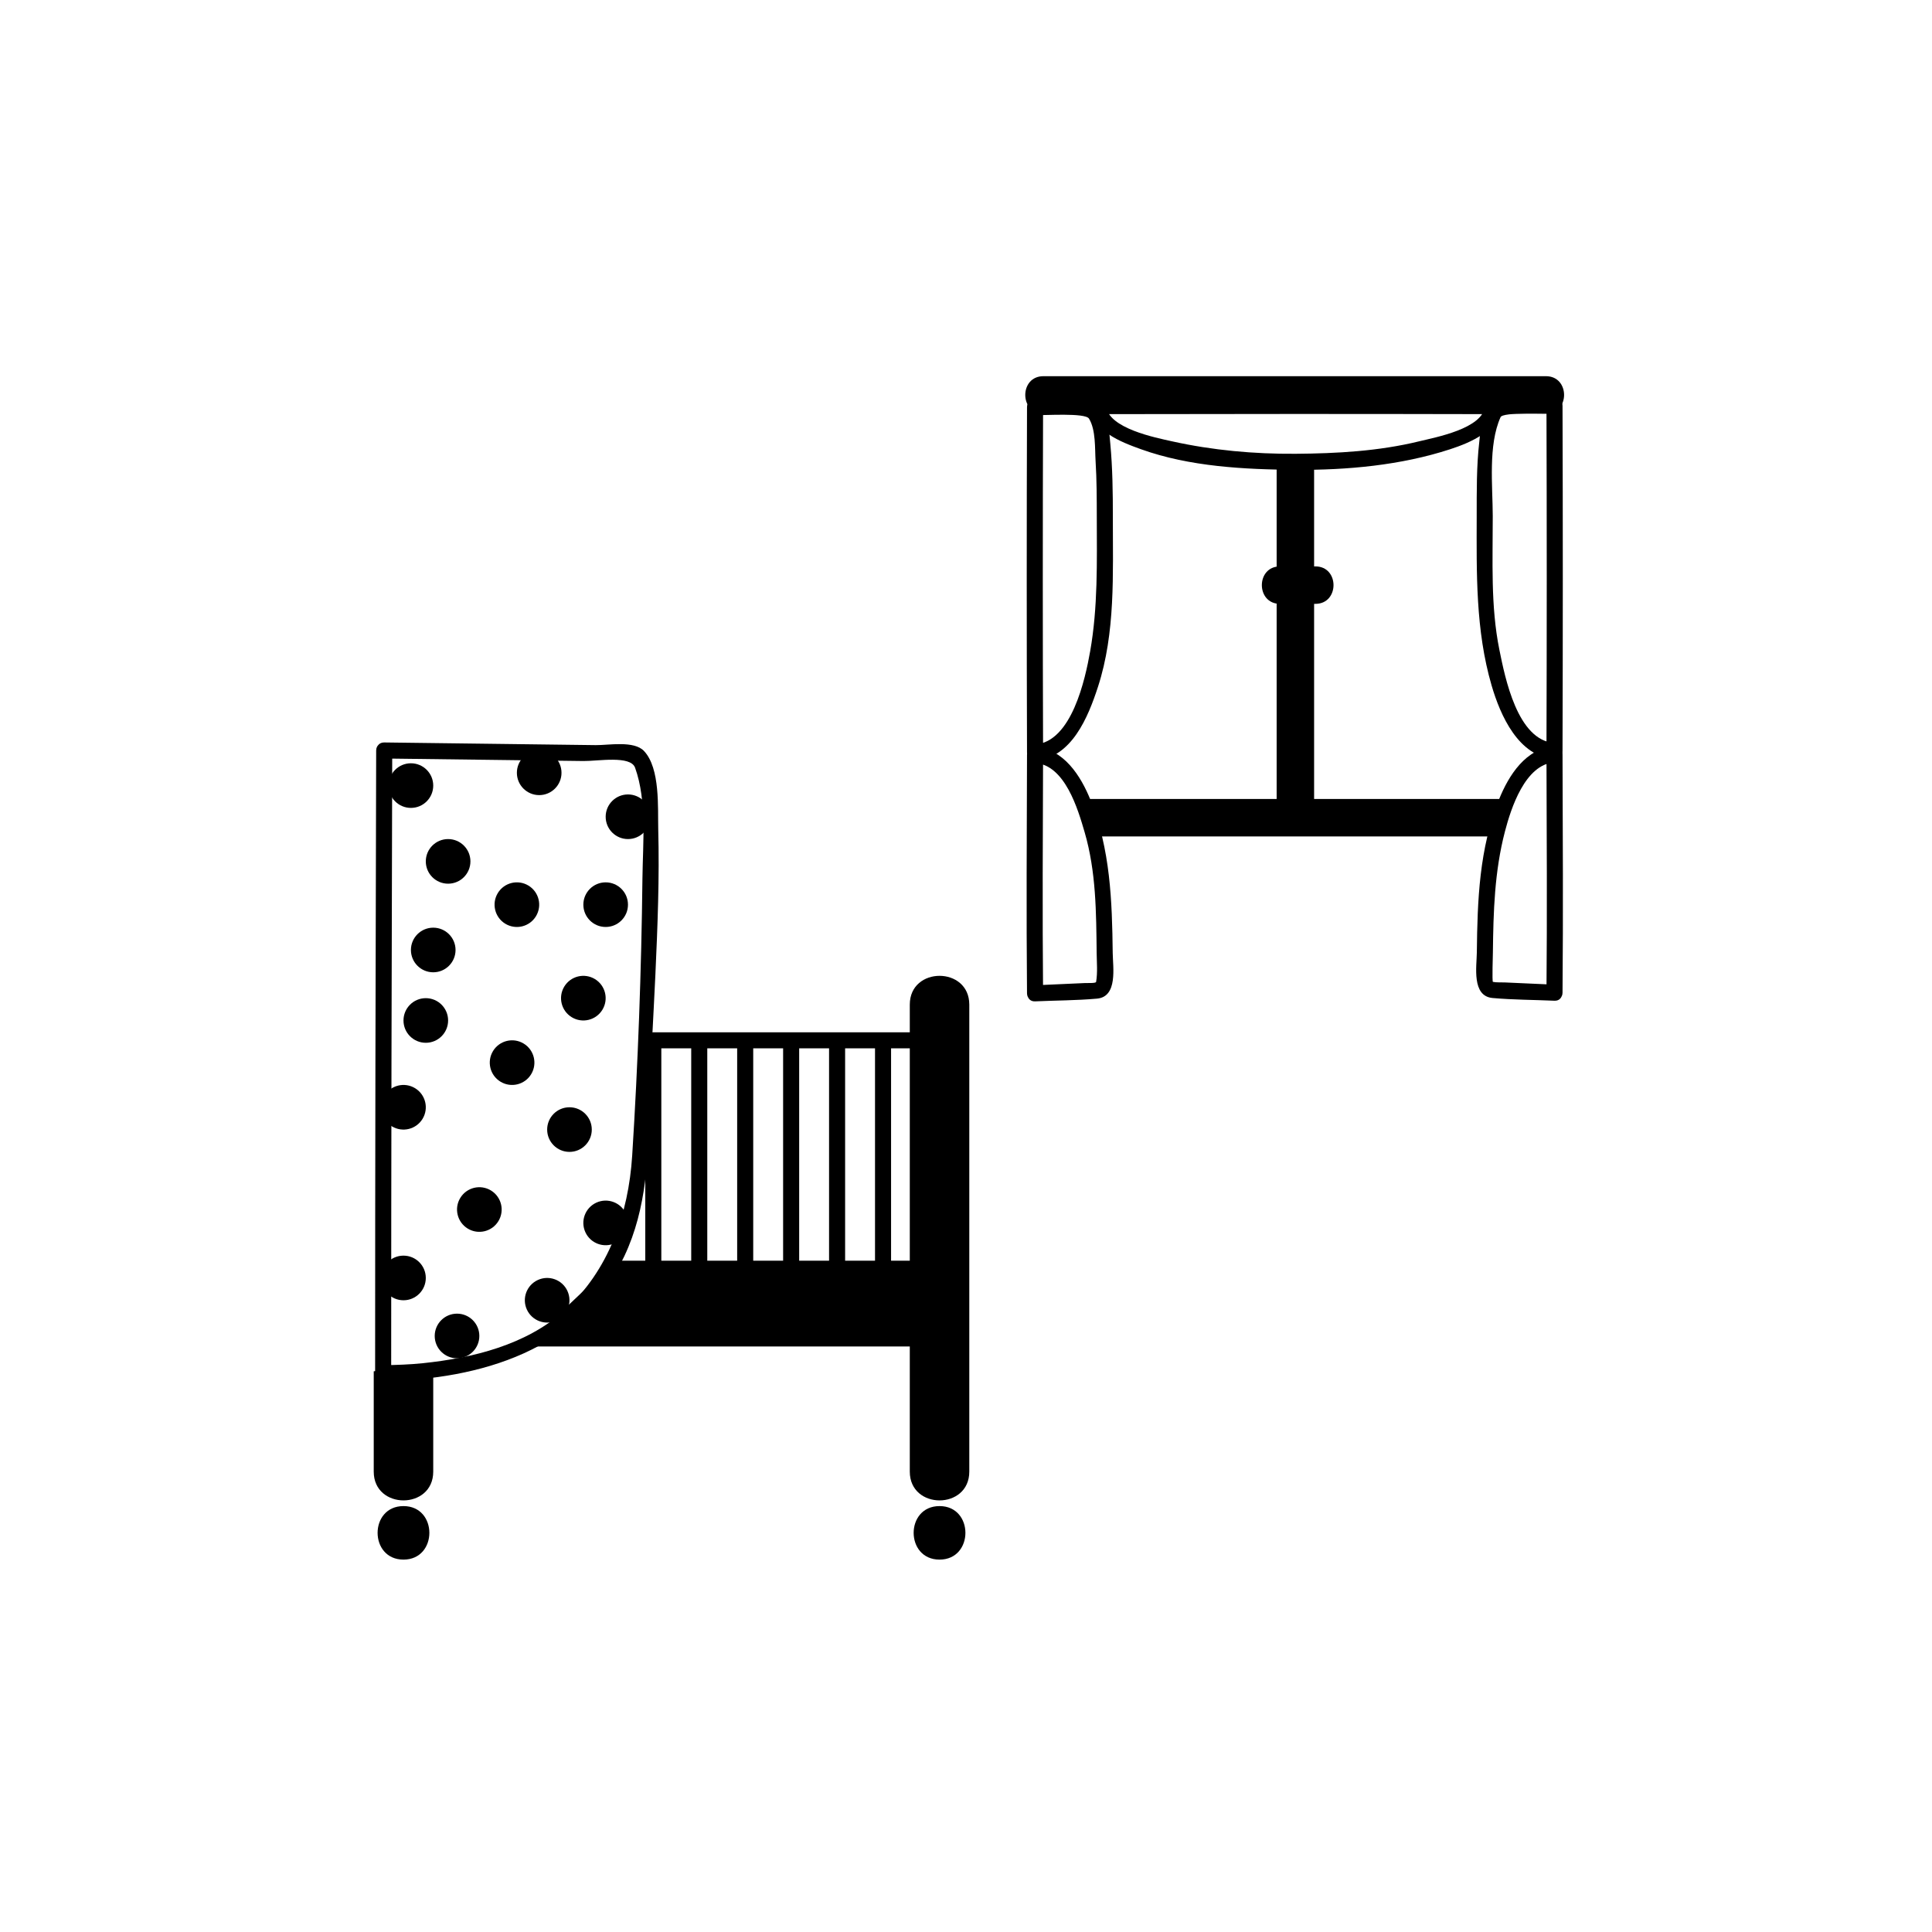 <?xml version="1.0" encoding="iso-8859-1"?>
<!-- Generator: Adobe Illustrator 16.0.0, SVG Export Plug-In . SVG Version: 6.00 Build 0)  -->
<!DOCTYPE svg PUBLIC "-//W3C//DTD SVG 1.1//EN" "http://www.w3.org/Graphics/SVG/1.1/DTD/svg11.dtd">
<svg version="1.1" xmlns="http://www.w3.org/2000/svg" xmlns:xlink="http://www.w3.org/1999/xlink" x="0px" y="0px" width="361px"
	 height="361px" viewBox="0 0 361 361" style="enable-background:new 0 0 361 361;" xml:space="preserve">
<g id="scene_x5F_baby">
	<g style="display:none;">
		<g style="display:inline;">
			<g>
				<path style="fill:#000000;" d="M245.586,240.789c-0.405,4.518-5.74,3.539-8.888,3.539c-4.967,0-9.934,0-14.9,0
					c-2.628,0-5.255,0-7.882,0c-5.081,0-3.537-8.916-3.537-12.084c0-4.515,6.011-3.537,8.887-3.537c4.967,0,9.934,0,14.9,0
					c2.628,0,5.255,0,7.882,0C247.13,228.707,245.586,237.62,245.586,240.789c0,4.514,7,4.514,7,0
					c0-5.829,0.965-11.909-3.528-16.402c-3.683-3.681-10.178-2.68-14.892-2.68c-6.085,0-12.171,0-18.256,0
					c-6.785,0-11.889,3.364-12.531,10.537c-0.5,5.574-0.65,12.224,3.528,16.403c3.681,3.682,10.177,2.681,14.891,2.681
					c6.085,0,12.171,0,18.256,0c6.785,0,11.89-3.366,12.532-10.539C252.989,236.291,245.985,236.33,245.586,240.789z"/>
			</g>
		</g>
		<path style="display:inline;fill:#000000;stroke:#000000;stroke-miterlimit:10;" d="M218.189,221.896
			c0,2.742-2.225,4.965-4.967,4.965l0,0c-2.742,0-4.965-2.223-4.965-4.965v-8c0-2.742,2.223-4.965,4.965-4.965l0,0
			c2.742,0,4.967,2.223,4.967,4.965V221.896z"/>
		<g style="display:inline;">
			<g>
				<path style="fill:#000000;" d="M273.172,241.205c-0.504,4.511-11.476,2.846-14.37,2.846c-2.118,0-6.216,0.435-6.216-2.888
					c0-1.212,0-2.425,0-3.637c0-8.888,0-17.775,0-26.663c0-4.42,11.894-2.846,14.369-2.846c2.117,0,6.217-0.435,6.217,2.888
					c0,1.212,0,2.425,0,3.637C273.172,223.43,273.172,232.317,273.172,241.205c0,4.514,7,4.514,7,0
					c0-10.395,1.012-21.293-0.143-31.621c-1.016-9.075-10.898-8.566-17.633-8.566c-7.623,0-15.75,0.354-16.811,9.846
					c-0.551,4.924,0,10.222,0,15.171c0,5.42-0.46,11.056,0.143,16.45c1.015,9.075,10.898,8.566,17.632,8.566
					c7.624,0,15.751-0.354,16.812-9.846C280.673,236.723,273.668,236.771,273.172,241.205z"/>
			</g>
		</g>
		<g style="display:inline;">
			<g>
				<path style="fill:#000000;" d="M247.154,207.189c13.609,0,27.219,0,40.828,0c4.514,0,4.514-7,0-7c-13.609,0-27.219,0-40.828,0
					C242.641,200.189,242.641,207.189,247.154,207.189L247.154,207.189z"/>
			</g>
		</g>
		<g style="display:inline;">
			<g>
				<path style="fill:#000000;" d="M211.98,251.328c19.448,0,38.897,0,58.346,0c4.514,0,4.514-7,0-7c-19.448,0-38.897,0-58.346,0
					C207.467,244.328,207.467,251.328,211.98,251.328L211.98,251.328z"/>
			</g>
		</g>
		<g style="display:inline;">
			<g>
				<path style="fill:#000000;" d="M217.447,257.758c-0.446,8.295-12.415,8.294-12.861,0
					C204.14,249.461,217.003,249.505,217.447,257.758c0.242,4.489,7.243,4.513,7,0c-0.409-7.591-5.839-13.021-13.43-13.43
					c-7.575-0.408-13.056,6.451-13.432,13.43c-0.408,7.576,6.453,13.056,13.432,13.432c7.575,0.408,13.054-6.454,13.43-13.432
					C224.69,253.245,217.688,253.269,217.447,257.758z"/>
			</g>
		</g>
		<g style="display:inline;">
			<g>
				<path style="fill:#000000;" d="M270.137,257.758c-0.446,8.295-12.416,8.294-12.862,0
					C256.828,249.461,269.692,249.505,270.137,257.758c0.242,4.489,7.243,4.513,7,0c-0.409-7.592-5.84-13.021-13.431-13.43
					c-7.575-0.408-13.056,6.452-13.432,13.43c-0.408,7.576,6.453,13.056,13.432,13.432c7.576,0.408,13.055-6.453,13.431-13.432
					C277.38,253.245,270.378,253.269,270.137,257.758z"/>
			</g>
		</g>
		<g style="display:inline;">
			<g>
				<path style="fill:#000000;" d="M243.932,257.758c-0.446,8.294-12.417,8.295-12.863,0
					C230.622,249.461,243.487,249.506,243.932,257.758c0.242,4.489,7.243,4.513,7,0c-0.409-7.592-5.841-13.021-13.432-13.43
					c-7.575-0.408-13.056,6.452-13.432,13.43c-0.408,7.576,6.453,13.056,13.432,13.432c7.575,0.408,13.056-6.453,13.432-13.432
					C251.175,253.245,244.174,253.269,243.932,257.758z"/>
			</g>
		</g>
	</g>
	<g style="display:none;">
		<g style="display:inline;">
			<path style="fill:#000000;" d="M155.601,185.574c-0.335,15.337-12.33,27.33-27.667,27.666
				c-15.336,0.336-27.342-12.835-27.667-27.666c-0.335-15.336,12.835-27.342,27.667-27.667
				C143.271,157.572,155.277,170.743,155.601,185.574c0.099,4.507,7.099,4.517,7,0c-0.419-19.18-15.487-34.247-34.667-34.667
				c-19.178-0.419-34.261,16.118-34.667,34.667c-0.419,19.179,16.118,34.261,34.667,34.666c19.178,0.42,34.261-16.117,34.667-34.666
				C162.7,181.058,155.7,181.067,155.601,185.574z"/>
		</g>
	</g>
	<g id="Schiff_x5F_orig_1_" style="display:none;">
		<path style="display:inline;fill:#000000;" d="M212.456,278.088c1.675,2.152,2.474,2.659,4.432,2.659h35.971
			c0.517,0,2.733,0.303,4.06-0.835l23.341-17.279c1.923-1.378,1.479-4.313-2.509-4.313h-75.044c-3.545,0-4.505,2.122-3.094,4.096
			L212.456,278.088z"/>
		<g style="display:inline;">
			<g>
				<path style="fill:#000000;" d="M243.219,256.145c11.504,0,23.008,0,34.512,0c1.055,0,1.98-1.307,1.295-2.257
					c-11.504-15.955-23.008-31.909-34.512-47.863c-0.832-1.154-2.795-0.837-2.795,0.757c0,15.954,0,31.909,0,47.863
					c0,1.935,3,1.935,3,0c0-15.954,0-31.909,0-47.863c-0.932,0.252-1.863,0.505-2.795,0.757
					c11.504,15.955,23.008,31.909,34.512,47.863c0.432-0.752,0.863-1.505,1.295-2.257c-11.504,0-23.008,0-34.512,0
					C241.284,253.145,241.284,256.145,243.219,256.145z"/>
			</g>
		</g>
		<g style="display:inline;">
			<g>
				<path style="fill:#000000;" d="M233.848,204.16c0,17.234,0,34.469,0,51.703c0,4.514,7,4.514,7,0c0-17.234,0-34.469,0-51.703
					C240.848,199.646,233.848,199.646,233.848,204.16L233.848,204.16z"/>
			</g>
		</g>
		<g style="display:inline;">
			<g>
				<path style="fill:#000000;" d="M231.473,253.145c-6.592,0-13.184,0-19.775,0c0.482,0.633,0.964,1.266,1.446,1.898
					c6.592-15.954,13.184-31.908,19.775-47.863c-0.982-0.133-1.964-0.266-2.946-0.398c0,15.954,0,31.909,0,47.863
					c0,1.935,3,1.935,3,0c0-15.954,0-31.909,0-47.863c0-1.816-2.335-1.879-2.946-0.398c-6.592,15.954-13.184,31.908-19.775,47.863
					c-0.381,0.921,0.563,1.898,1.446,1.898c6.592,0,13.184,0,19.775,0C233.407,256.145,233.407,253.145,231.473,253.145z"/>
			</g>
		</g>
	</g>
	<g style="display:none;">
		<path style="display:inline;fill:#000000;stroke:#000000;stroke-width:10;stroke-miterlimit:10;" d="M74.833,250.43
			c0,0.311,1.494,0.563,3.336,0.563h82.42c1.842,0,3.336-0.252,3.336-0.563v-3.287c0-0.311-1.494-0.563-3.336-0.563h-82.42
			c-1.842,0-3.336,0.252-3.336,0.563V250.43z"/>
		<g style="display:inline;">
			<g>
				<path style="fill:#000000;" d="M159.926,198.538c0,26.163,0,52.325,0,78.488c0,6.448,10,6.448,10,0c0-26.163,0-52.325,0-78.488
					C169.926,192.09,159.926,192.09,159.926,198.538L159.926,198.538z"/>
			</g>
		</g>
		<g style="display:inline;">
			<g>
				<path style="fill:#000000;" d="M69.833,231.617c0,15.137,0,30.272,0,45.409c0,6.448,10,6.448,10,0c0-15.137,0-30.272,0-45.409
					C79.833,225.169,69.833,225.169,69.833,231.617L69.833,231.617z"/>
			</g>
		</g>
	</g>
	<g>
		<g>
			<g>
				<path style="fill:#000000;" d="M194.96,77.292c31.303,0,62.605,0,93.908,0c4.514,0,4.514-7,0-7c-31.303,0-62.605,0-93.908,0
					C190.446,70.292,190.446,77.292,194.96,77.292L194.96,77.292z"/>
			</g>
		</g>
		
			<line style="fill:none;stroke:#000000;stroke-width:7;stroke-miterlimit:10;" x1="280.271" y1="152.791" x2="203.412" y2="152.791"/>
		
			<line style="fill:none;stroke:#000000;stroke-width:7;stroke-miterlimit:10;" x1="242.045" y1="86.98" x2="242.045" y2="150.834"/>
		<g>
			<g>
				<path style="fill:#000000;" d="M239.166,112.833c2.206,0,4.413,0,6.619,0c4.514,0,4.514-7,0-7c-2.206,0-4.413,0-6.619,0
					C234.652,105.833,234.652,112.833,239.166,112.833L239.166,112.833z"/>
			</g>
		</g>
		<g>
			<g>
				<path style="fill:#000000;" d="M277.476,75.875c-0.378,4.219-9.253,5.84-12.324,6.591c-7.512,1.837-15.365,2.27-23.069,2.325
					c-7.734,0.055-15.516-0.649-23.069-2.325c-3.067-0.681-11.95-2.42-12.324-6.591c-0.5,0.5-1,1-1.5,1.5
					c24.597-0.054,49.19-0.057,73.787,0c1.935,0.004,1.935-2.996,0-3c-24.597-0.057-49.19-0.054-73.787,0
					c-0.763,0.001-1.573,0.683-1.5,1.5c0.421,4.694,5.694,6.696,9.525,8.072c9.063,3.256,19.342,3.776,28.868,3.844
					c9.638,0.069,19.665-0.845,28.868-3.844c3.844-1.253,9.112-3.458,9.525-8.072C280.648,73.948,277.646,73.965,277.476,75.875z"/>
			</g>
		</g>
		<g>
			<g>
				<path style="fill:#000000;" d="M193.401,77.561c1.757,0.079,9.381-0.473,10.079,0.658c1.299,2.105,1.087,5.601,1.234,7.963
					c0.218,3.496,0.219,7.008,0.225,10.509c0.016,8.345,0.218,16.748-1.238,24.993c-0.921,5.215-3.456,16.95-10.3,17.424
					c0.5,0.5,1,1,1.5,1.5c-0.068-21.517-0.071-43.029,0-64.546c0.007-1.935-2.993-1.934-3,0c-0.071,21.517-0.068,43.029,0,64.546
					c0.003,0.775,0.682,1.557,1.5,1.5c6.842-0.475,9.932-8.157,11.756-13.766c3.302-10.148,2.768-21.125,2.782-31.651
					c0.007-4.623-0.05-9.255-0.483-13.86c-0.2-2.114-0.337-5.169-1.869-6.833c-2.276-2.471-9.146-1.3-12.186-1.437
					C191.467,74.474,191.475,77.474,193.401,77.561z"/>
			</g>
		</g>
		<g>
			<g>
				<path style="fill:#000000;" d="M290.463,74.288c-3.04,0.136-9.908-1.035-12.186,1.437c-1.552,1.685-1.622,4.702-1.868,6.833
					c-0.528,4.583-0.476,9.254-0.483,13.86c-0.02,10.652-0.229,21.327,2.781,31.651c1.641,5.626,5.035,13.3,11.756,13.766
					c0.818,0.057,1.498-0.725,1.5-1.5c0.068-21.517,0.071-43.029,0-64.546c-0.007-1.934-3.007-1.935-3,0
					c0.071,21.517,0.068,43.029,0,64.546c0.5-0.5,1-1,1.5-1.5c-6.938-0.481-9.24-12.208-10.299-17.424
					c-1.657-8.161-1.227-16.706-1.238-24.993c-0.009-5.594-0.895-13.227,1.459-18.472c0.45-1.002,8.504-0.587,10.078-0.658
					C292.39,77.201,292.397,74.201,290.463,74.288z"/>
			</g>
		</g>
		<g>
			<g>
				<path style="fill:#000000;" d="M290.463,183.989c-3.098-0.14-6.194-0.278-9.292-0.418c-0.721-0.032-1.51,0.037-2.215-0.104
					c-0.172-0.035-0.01-5.141-0.005-5.512c0.091-7.663,0.302-15.096,2.244-22.562c1.126-4.327,3.762-12.569,9.268-12.951
					c-0.5-0.5-1-1-1.5-1.5c0.047,14.85,0.135,29.697,0,44.546c-0.018,1.936,2.982,1.934,3,0c0.135-14.849,0.047-29.697,0-44.546
					c-0.002-0.775-0.682-1.557-1.5-1.5c-5.353,0.371-8.547,5.406-10.378,9.958c-3.689,9.176-4.024,18.797-4.134,28.555
					c-0.03,2.635-0.985,8.171,2.935,8.524c3.833,0.345,7.731,0.337,11.577,0.51C292.397,187.076,292.39,184.076,290.463,183.989z"/>
			</g>
		</g>
		<g>
			<g>
				<path style="fill:#000000;" d="M193.401,187.107c3.847-0.173,7.745-0.165,11.578-0.51c3.918-0.354,2.966-5.89,2.935-8.525
					c-0.115-9.76-0.443-19.375-4.135-28.555c-1.83-4.551-5.024-9.586-10.378-9.958c-0.818-0.057-1.497,0.725-1.5,1.5
					c-0.047,14.85-0.135,29.697,0,44.547c0.018,1.934,3.018,1.936,3,0c-0.135-14.85-0.047-29.697,0-44.547c-0.5,0.5-1,1-1.5,1.5
					c5.598,0.388,8.008,8.628,9.268,12.951c2.145,7.354,2.16,14.978,2.245,22.562c0.021,1.766,0.198,3.647-0.103,5.399
					c-0.049,0.281-1.595,0.194-2.117,0.218c-3.098,0.14-6.195,0.278-9.293,0.418C191.475,184.194,191.467,187.194,193.401,187.107z"
					/>
			</g>
		</g>
	</g>
	<g>
		<g>
			<g>
				<path style="fill:#000000;" d="M114.97,235.568h55.765c7.66,0,9.268,3.363,9.268,6.185v3.654c0,2.821-1.608,6.185-9.268,6.185
					H98.067"/>
			</g>
			<path style="fill:#000000;" d="M169.997,187.715c0,29.087,0,58.175,0,87.262c0,7.17,11.118,7.17,11.118,0
				c0-29.087,0-58.175,0-87.262C181.114,180.545,169.997,180.545,169.997,187.715L169.997,187.715z"/>
			<path style="fill:#000000;" d="M69.833,256.232c0,6.248,0,12.496,0,18.744c0,7.17,11.118,7.17,11.118,0
				c0-6.711,0-13.423,0-20.135"/>
		</g>
		<g>
			<g>
				<path style="fill:#000000;" d="M71.789,141.731c12.409,0.156,24.817,0.313,37.226,0.469c2.698,0.034,8.805-1.091,9.65,1.245
					c2.246,6.207,1.451,14.158,1.378,20.621c-0.193,17.223-0.83,34.676-1.916,51.866c-0.688,10.881-4.404,21.545-12.655,28.945
					c-7.179,6.438-17.091,8.857-26.428,9.839c-2.474,0.261-4.965,0.33-7.45,0.387c0.5,0.5,1,1,1.5,1.5
					c0-38.791,0.084-77.581,0.195-116.372c0.005-1.935-2.995-1.935-3,0c-0.111,38.791-0.195,77.581-0.195,116.372
					c0,0.804,0.682,1.519,1.5,1.5c18.265-0.414,36.699-5.685,45.074-23.405c4.218-8.927,4.491-18.646,4.708-28.313
					c0.182-8.111,0.719-16.217,1.088-24.32c0.41-9.012,0.767-18.046,0.531-27.069c-0.104-4.015,0.397-11.416-2.652-14.661
					c-1.875-1.997-6.647-1.075-9.008-1.105c-7.734-0.097-15.468-0.195-23.202-0.292c-5.448-0.069-10.896-0.137-16.343-0.206
					C69.854,138.707,69.856,141.707,71.789,141.731z"/>
			</g>
		</g>
		<g>
			<g>
				<path style="fill:#000000;" d="M120.571,194.386c0,14.414,0,28.827,0,43.241c0,1.935,3,1.935,3,0c0-14.414,0-28.827,0-43.241
					C123.571,192.451,120.571,192.451,120.571,194.386L120.571,194.386z"/>
			</g>
		</g>
		<g>
			<g>
				<path style="fill:#000000;" d="M137.742,194.386c0,14.414,0,28.827,0,43.241c0,1.935,3,1.935,3,0c0-14.414,0-28.827,0-43.241
					C140.742,192.451,137.742,192.451,137.742,194.386L137.742,194.386z"/>
			</g>
		</g>
		<g>
			<g>
				<path style="fill:#000000;" d="M154.913,194.386c0,14.414,0,28.827,0,43.241c0,1.935,3,1.935,3,0c0-14.414,0-28.827,0-43.241
					C157.913,192.451,154.913,192.451,154.913,194.386L154.913,194.386z"/>
			</g>
		</g>
		<g>
			<g>
				<path style="fill:#000000;" d="M163.499,194.386c0,14.414,0,28.827,0,43.241c0,1.935,3,1.935,3,0c0-14.414,0-28.827,0-43.241
					C166.499,192.451,163.499,192.451,163.499,194.386L163.499,194.386z"/>
			</g>
		</g>
		<g>
			<g>
				<path style="fill:#000000;" d="M129.157,194.386c0,14.414,0,28.827,0,43.241c0,1.935,3,1.935,3,0c0-14.414,0-28.827,0-43.241
					C132.157,192.451,129.157,192.451,129.157,194.386L129.157,194.386z"/>
			</g>
		</g>
		<g>
			<g>
				<path style="fill:#000000;" d="M146.328,194.386c0,14.414,0,28.827,0,43.241c0,1.935,3,1.935,3,0c0-14.414,0-28.827,0-43.241
					C149.328,192.451,146.328,192.451,146.328,194.386L146.328,194.386z"/>
			</g>
		</g>
		<g>
			<g>
				<path style="fill:#000000;" d="M122.071,195.886c16.188,0,32.376,0,48.564,0c1.935,0,1.935-3,0-3c-16.188,0-32.376,0-48.564,0
					C120.136,192.886,120.136,195.886,122.071,195.886L122.071,195.886z"/>
			</g>
		</g>
		<g>
			<g>
				<path style="fill:#000000;" d="M75.392,291.417c6.449,0,6.449-10,0-10S68.943,291.417,75.392,291.417L75.392,291.417z"/>
			</g>
		</g>
		<g>
			<g>
				<path style="fill:#000000;" d="M175.555,291.417c6.449,0,6.449-10,0-10S169.106,291.417,175.555,291.417L175.555,291.417z"/>
			</g>
		</g>
		<path style="fill:#000000;" d="M79.561,238.789c0,2.303-1.866,4.17-4.169,4.17l0,0c-2.303,0-4.169-1.867-4.169-4.17l0,0
			c0-2.303,1.866-4.169,4.169-4.169l0,0C77.695,234.62,79.561,236.486,79.561,238.789L79.561,238.789z"/>
		<path style="fill:#000000;" d="M85.12,177.507c0,2.303-1.867,4.169-4.169,4.169l0,0c-2.303,0-4.169-1.867-4.169-4.169l0,0
			c0-2.303,1.866-4.169,4.169-4.169l0,0C83.253,173.338,85.12,175.205,85.12,177.507L85.12,177.507z"/>
		<path style="fill:#000000;" d="M121.509,152.613c0,2.303-1.867,4.169-4.169,4.169l0,0c-2.303,0-4.169-1.867-4.169-4.169l0,0
			c0-2.303,1.866-4.169,4.169-4.169l0,0C119.642,148.444,121.509,150.311,121.509,152.613L121.509,152.613z"/>
		<path style="fill:#000000;" d="M87.9,160.952c0,2.303-1.867,4.169-4.169,4.169l0,0c-2.303,0-4.169-1.867-4.169-4.169l0,0
			c0-2.303,1.866-4.169,4.169-4.169l0,0C86.034,156.783,87.9,158.649,87.9,160.952L87.9,160.952z"/>
		<path style="fill:#000000;" d="M80.951,146.79c0,2.303-1.867,4.169-4.169,4.169l0,0c-2.303,0-4.169-1.867-4.169-4.169l0,0
			c0-2.303,1.866-4.169,4.169-4.169l0,0C79.084,142.621,80.951,144.487,80.951,146.79L80.951,146.79z"/>
		<path style="fill:#000000;" d="M104.919,144.4c0,2.303-1.867,4.169-4.169,4.169l0,0c-2.303,0-4.169-1.867-4.169-4.169l0,0
			c0-2.303,1.866-4.169,4.169-4.169l0,0C103.053,140.231,104.919,142.098,104.919,144.4L104.919,144.4z"/>
		<path style="fill:#000000;" d="M110.577,211.065c0,2.303-1.867,4.169-4.169,4.169l0,0c-2.303,0-4.169-1.866-4.169-4.169l0,0
			c0-2.303,1.866-4.169,4.169-4.169l0,0C108.71,206.896,110.577,208.763,110.577,211.065L110.577,211.065z"/>
		<path style="fill:#000000;" d="M117.339,169.038c0,2.303-1.866,4.169-4.169,4.169l0,0c-2.303,0-4.169-1.866-4.169-4.169l0,0
			c0-2.303,1.866-4.169,4.169-4.169l0,0C115.473,164.869,117.339,166.735,117.339,169.038L117.339,169.038z"/>
		<path style="fill:#000000;" d="M89.566,249.629c0,2.303-1.866,4.17-4.169,4.17l0,0c-2.303,0-4.169-1.867-4.169-4.17l0,0
			c0-2.303,1.867-4.169,4.169-4.169l0,0C87.7,245.46,89.566,247.326,89.566,249.629L89.566,249.629z"/>
		<path style="fill:#000000;" d="M83.731,190.678c0,2.303-1.867,4.17-4.169,4.17l0,0c-2.303,0-4.169-1.867-4.169-4.17l0,0
			c0-2.303,1.866-4.169,4.169-4.169l0,0C81.864,186.509,83.731,188.375,83.731,190.678L83.731,190.678z"/>
		<path style="fill:#000000;" d="M100.497,239.17c2.093-0.961,4.568-0.044,5.529,2.049l0,0c0.96,2.094,0.042,4.568-2.05,5.529l0,0
			c-2.092,0.959-4.567,0.042-5.528-2.05l0,0C97.487,242.604,98.405,240.129,100.497,239.17L100.497,239.17z"/>
		<path style="fill:#000000;" d="M111.429,224.717c2.093-0.961,4.568-0.044,5.529,2.049l0,0c0.96,2.094,0.042,4.568-2.05,5.529l0,0
			c-2.093,0.959-4.568,0.043-5.529-2.051l0,0C108.419,228.152,109.337,225.678,111.429,224.717L111.429,224.717z"/>
		<path style="fill:#000000;" d="M91.734,222.441c1.967,1.197,2.592,3.762,1.396,5.729l0,0c-1.197,1.968-3.761,2.592-5.729,1.396
			l0,0c-1.967-1.197-2.593-3.762-1.396-5.729l0,0C87.201,221.87,89.766,221.245,91.734,222.441L91.734,222.441z"/>
		<path style="fill:#000000;" d="M77.559,203.334c1.967,1.196,2.592,3.761,1.396,5.729l0,0c-1.196,1.967-3.761,2.592-5.729,1.395
			l0,0c-1.968-1.195-2.592-3.76-1.396-5.728l0,0C73.027,202.762,75.591,202.137,77.559,203.334L77.559,203.334z"/>
		<path style="fill:#000000;" d="M111.166,182.945c1.967,1.196,2.592,3.762,1.396,5.729l0,0c-1.197,1.969-3.761,2.592-5.728,1.396
			l0,0c-1.968-1.197-2.592-3.762-1.396-5.729l0,0C106.635,182.373,109.199,181.749,111.166,182.945L111.166,182.945z"/>
		<path style="fill:#000000;" d="M98.747,165.476c1.968,1.197,2.592,3.761,1.396,5.729l0,0c-1.196,1.968-3.761,2.592-5.729,1.396
			l0,0c-1.967-1.197-2.592-3.761-1.396-5.729l0,0C94.215,164.904,96.779,164.28,98.747,165.476L98.747,165.476z"/>
		<path style="fill:#000000;" d="M97.852,194.994c1.968,1.195,2.593,3.76,1.396,5.728l0,0c-1.196,1.968-3.76,2.593-5.729,1.396l0,0
			c-1.968-1.197-2.592-3.761-1.395-5.729l0,0C93.321,194.422,95.885,193.797,97.852,194.994L97.852,194.994z"/>
	</g>
</g>
<g id="Ebene_1">
</g>
</svg>
